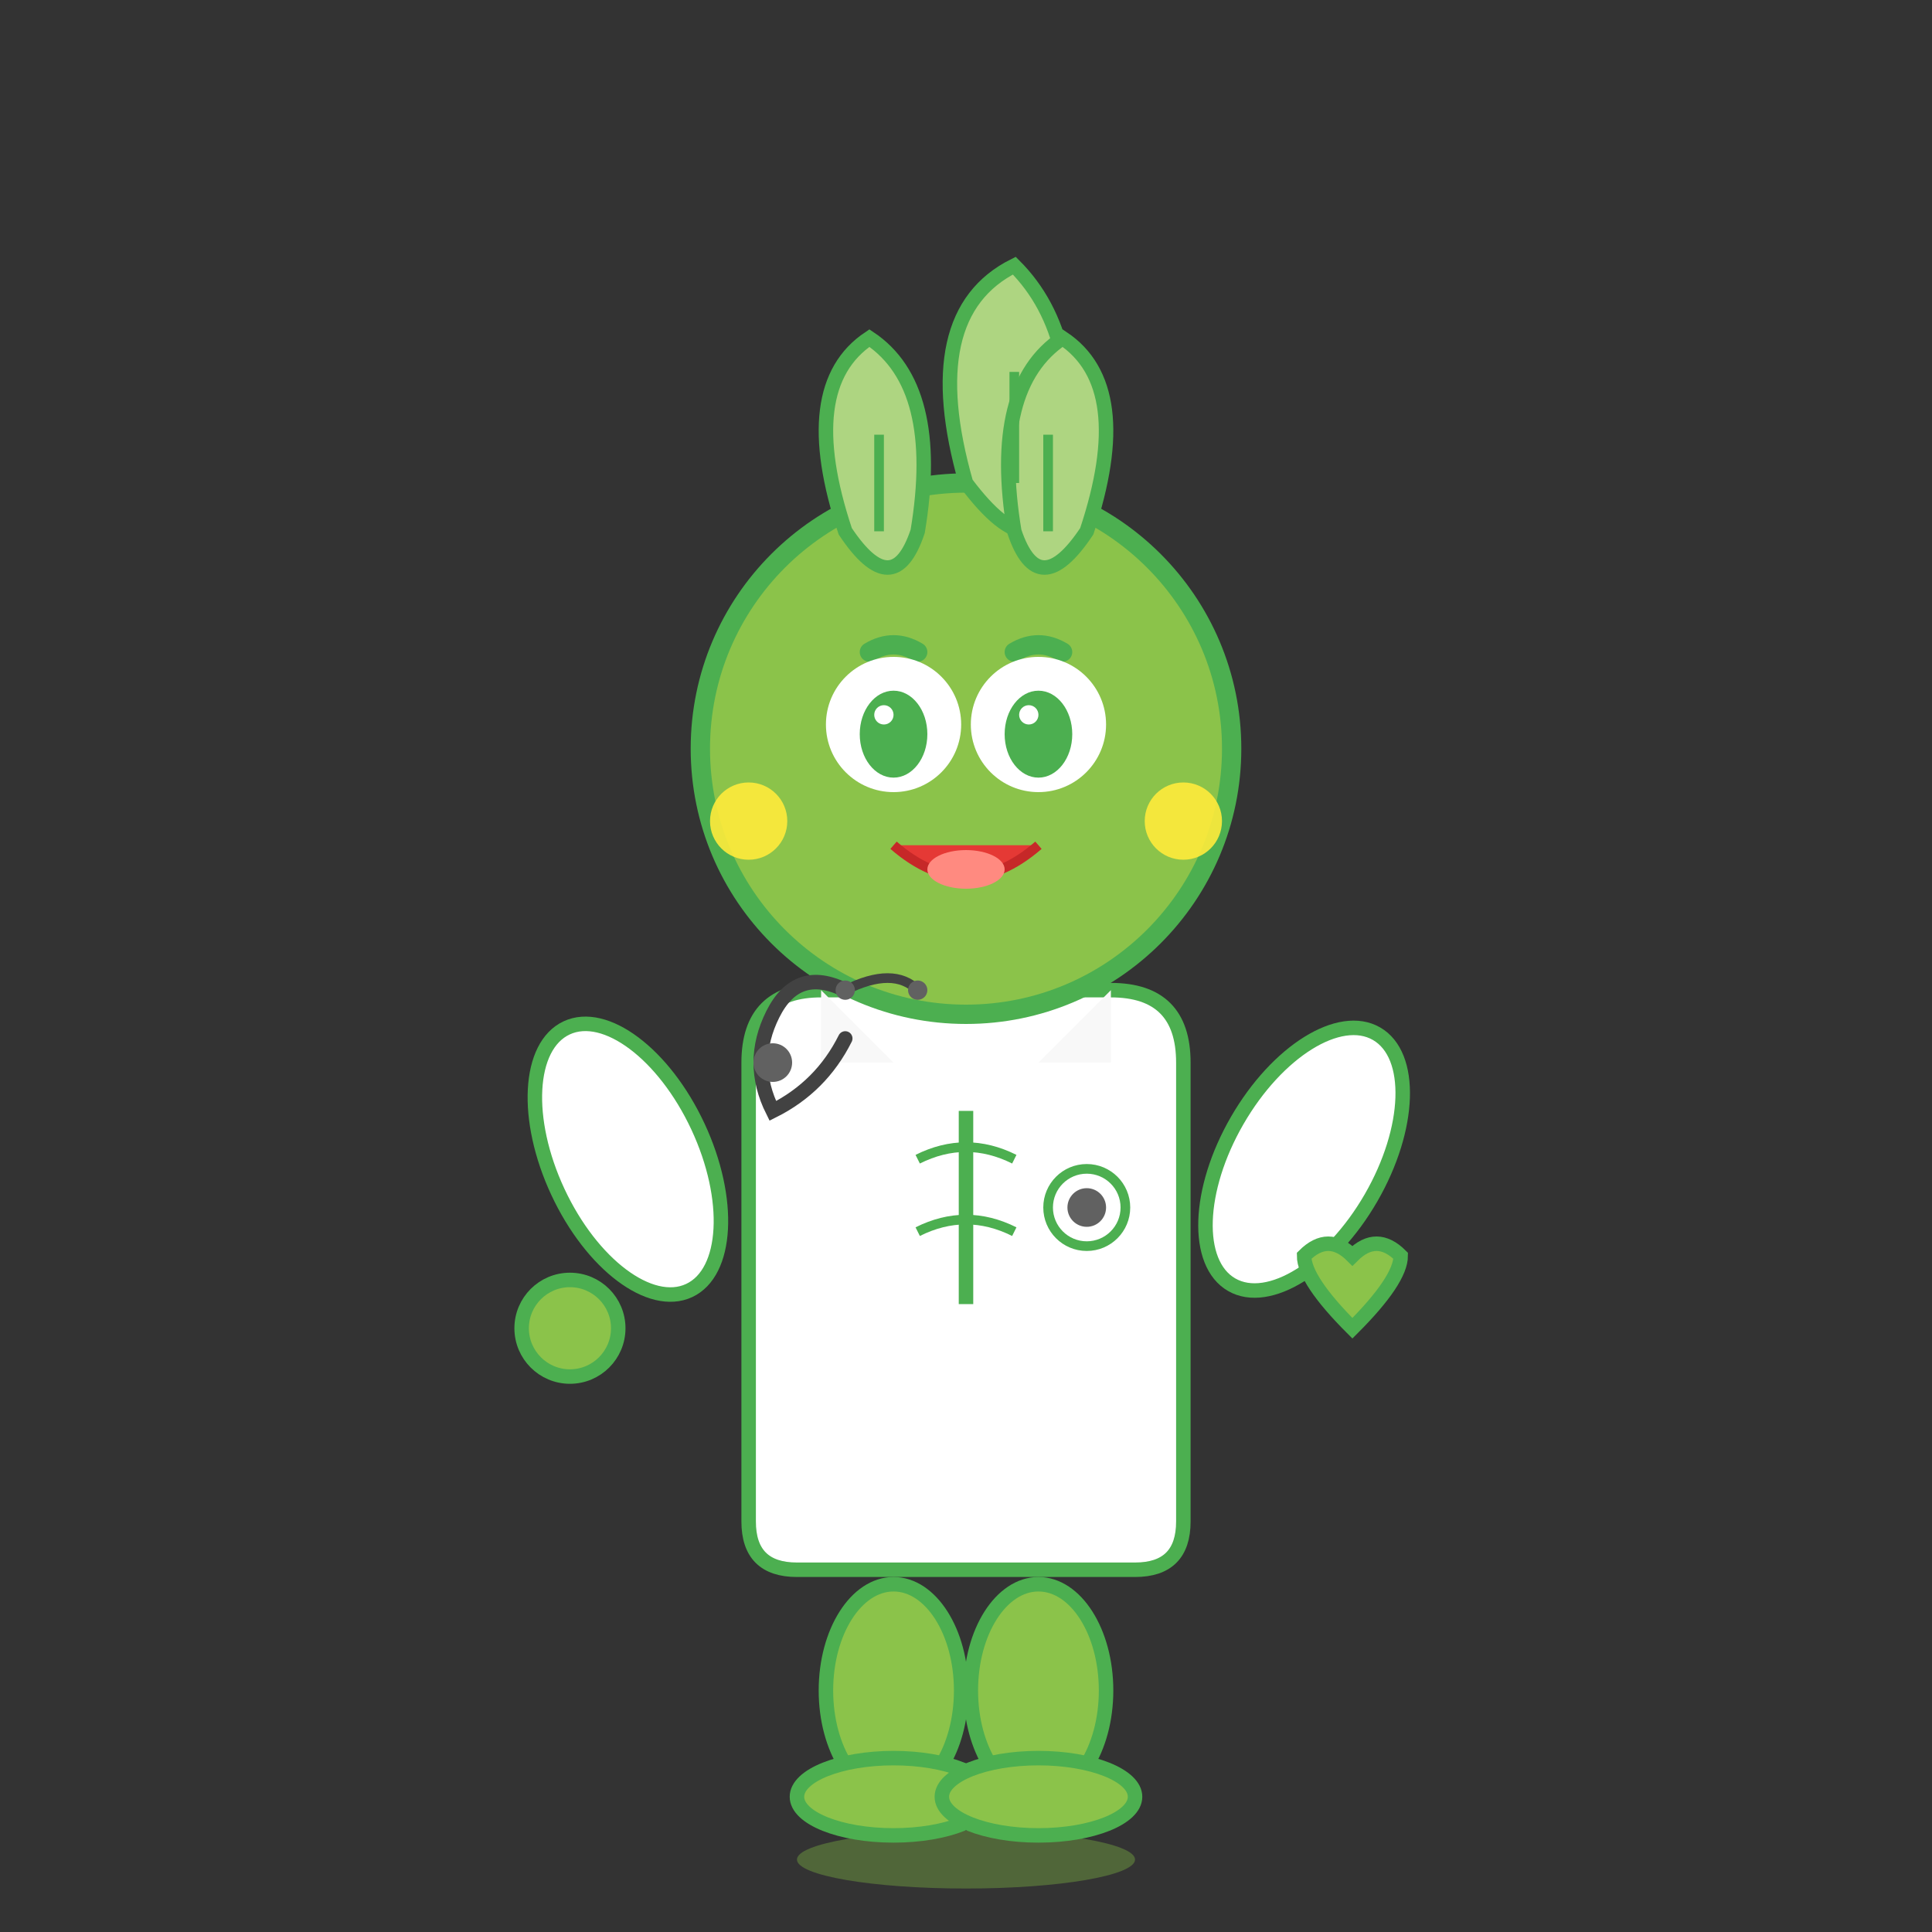 <svg width="400" height="400" viewBox="0 0 400 400" fill="none" xmlns="http://www.w3.org/2000/svg">
  <rect x="0" y="0" width="400" height="400" fill="#333333" stroke="none"/>
  <!-- Hoji exacto de la imagen de referencia -->
  
  <!-- Sombra oval -->
  <ellipse cx="200" cy="385" rx="35" ry="6" fill="#7CB342" opacity="0.4"/>
  
  <!-- Piernas verdes -->
  <ellipse cx="185" cy="350" rx="14" ry="22" fill="#8BC34A" stroke="#4CAF50" stroke-width="3"/>
  <ellipse cx="215" cy="350" rx="14" ry="22" fill="#8BC34A" stroke="#4CAF50" stroke-width="3"/>
  
  <!-- Pies verdes -->
  <ellipse cx="185" cy="372" rx="20" ry="8" fill="#8BC34A" stroke="#4CAF50" stroke-width="3"/>
  <ellipse cx="215" cy="372" rx="20" ry="8" fill="#8BC34A" stroke="#4CAF50" stroke-width="3"/>
  
  <!-- Bata blanca -->
  <path d="M155 220 Q155 205 170 205 L230 205 Q245 205 245 220 L245 315 Q245 325 235 325 L165 325 Q155 325 155 315 Z" 
        fill="white" stroke="#4CAF50" stroke-width="3"/>
  
  <!-- Solapas de la bata -->
  <path d="M170 205 L185 220 L170 220 Z" fill="#F8F8F8"/>
  <path d="M230 205 L215 220 L230 220 Z" fill="#F8F8F8"/>
  
  <!-- Brazos con mangas blancas -->
  <ellipse cx="130" cy="240" rx="16" ry="30" fill="white" stroke="#4CAF50" stroke-width="3" transform="rotate(-25 130 240)"/>
  <ellipse cx="270" cy="240" rx="16" ry="30" fill="white" stroke="#4CAF50" stroke-width="3" transform="rotate(30 270 240)"/>
  
  <!-- Manos verdes -->
  <circle cx="118" cy="275" r="10" fill="#8BC34A" stroke="#4CAF50" stroke-width="3"/>
  <!-- Mano derecha saludando (corazón verde) -->
  <path d="M280 260 Q275 255 270 260 Q270 265 280 275 Q290 265 290 260 Q285 255 280 260 Z" 
        fill="#8BC34A" stroke="#4CAF50" stroke-width="3"/>
  
  <!-- Cabeza redonda verde -->
  <circle cx="200" cy="155" r="55" fill="#8BC34A" stroke="#4CAF50" stroke-width="4"/>
  
  <!-- 3 hojas arriba (exactas como la imagen) -->
  <path d="M175 110 Q165 80 180 70 Q195 80 190 110 Q185 125 175 110 Z" fill="#AED581" stroke="#4CAF50" stroke-width="3"/>
  <path d="M200 100 Q190 65 210 55 Q225 70 220 100 Q215 120 200 100 Z" fill="#AED581" stroke="#4CAF50" stroke-width="3"/>
  <path d="M225 110 Q235 80 220 70 Q205 80 210 110 Q215 125 225 110 Z" fill="#AED581" stroke="#4CAF50" stroke-width="3"/>
  
  <!-- Nervaduras de las hojas -->
  <line x1="182" y1="90" x2="182" y2="110" stroke="#4CAF50" stroke-width="2"/>
  <line x1="210" y1="77" x2="210" y2="100" stroke="#4CAF50" stroke-width="2"/>
  <line x1="217" y1="90" x2="217" y2="110" stroke="#4CAF50" stroke-width="2"/>
  
  <!-- Cejas verdes -->
  <path d="M180 135 Q185 132 190 135" fill="none" stroke="#4CAF50" stroke-width="4" stroke-linecap="round"/>
  <path d="M210 135 Q215 132 220 135" fill="none" stroke="#4CAF50" stroke-width="4" stroke-linecap="round"/>
  
  <!-- Ojos redondos blancos -->
  <circle cx="185" cy="150" r="14" fill="white"/>
  <circle cx="215" cy="150" r="14" fill="white"/>
  
  <!-- Pupilas verdes ovaladas -->
  <ellipse cx="185" cy="152" rx="7" ry="9" fill="#4CAF50"/>
  <ellipse cx="215" cy="152" rx="7" ry="9" fill="#4CAF50"/>
  
  <!-- Brillos blancos -->
  <circle cx="183" cy="148" r="2" fill="white"/>
  <circle cx="213" cy="148" r="2" fill="white"/>
  
  <!-- Mejillas amarillas -->
  <circle cx="155" cy="170" r="8" fill="#FFEB3B" opacity="0.9"/>
  <circle cx="245" cy="170" r="8" fill="#FFEB3B" opacity="0.9"/>
  
  <!-- Boca roja sonriente -->
  <path d="M185 175 Q200 188 215 175" fill="#E53935" stroke="#C62828" stroke-width="2"/>
  
  <!-- Lengua rosa -->
  <ellipse cx="200" cy="180" rx="8" ry="4" fill="#FF8A80"/>
  
  <!-- Nervadura central verde -->
  <line x1="200" y1="230" x2="200" y2="270" stroke="#4CAF50" stroke-width="3"/>
  <path d="M190 240 Q200 235 210 240" stroke="#4CAF50" stroke-width="2" fill="none"/>
  <path d="M190 255 Q200 250 210 255" stroke="#4CAF50" stroke-width="2" fill="none"/>
  
  <!-- Estetoscopio -->
  <path d="M175 205 Q165 200 160 210 Q155 220 160 230 Q170 225 175 215" 
        fill="none" stroke="#424242" stroke-width="3" stroke-linecap="round"/>
  <circle cx="160" cy="220" r="4" fill="#616161"/>
  <path d="M175 205 Q185 200 190 205" fill="none" stroke="#424242" stroke-width="2"/>
  <circle cx="175" cy="205" r="2" fill="#616161"/>
  <circle cx="190" cy="205" r="2" fill="#616161"/>
  
  <!-- Círculo médico -->
  <circle cx="225" cy="250" r="8" fill="white" stroke="#4CAF50" stroke-width="2"/>
  <circle cx="225" cy="250" r="4" fill="#616161"/>
</svg>